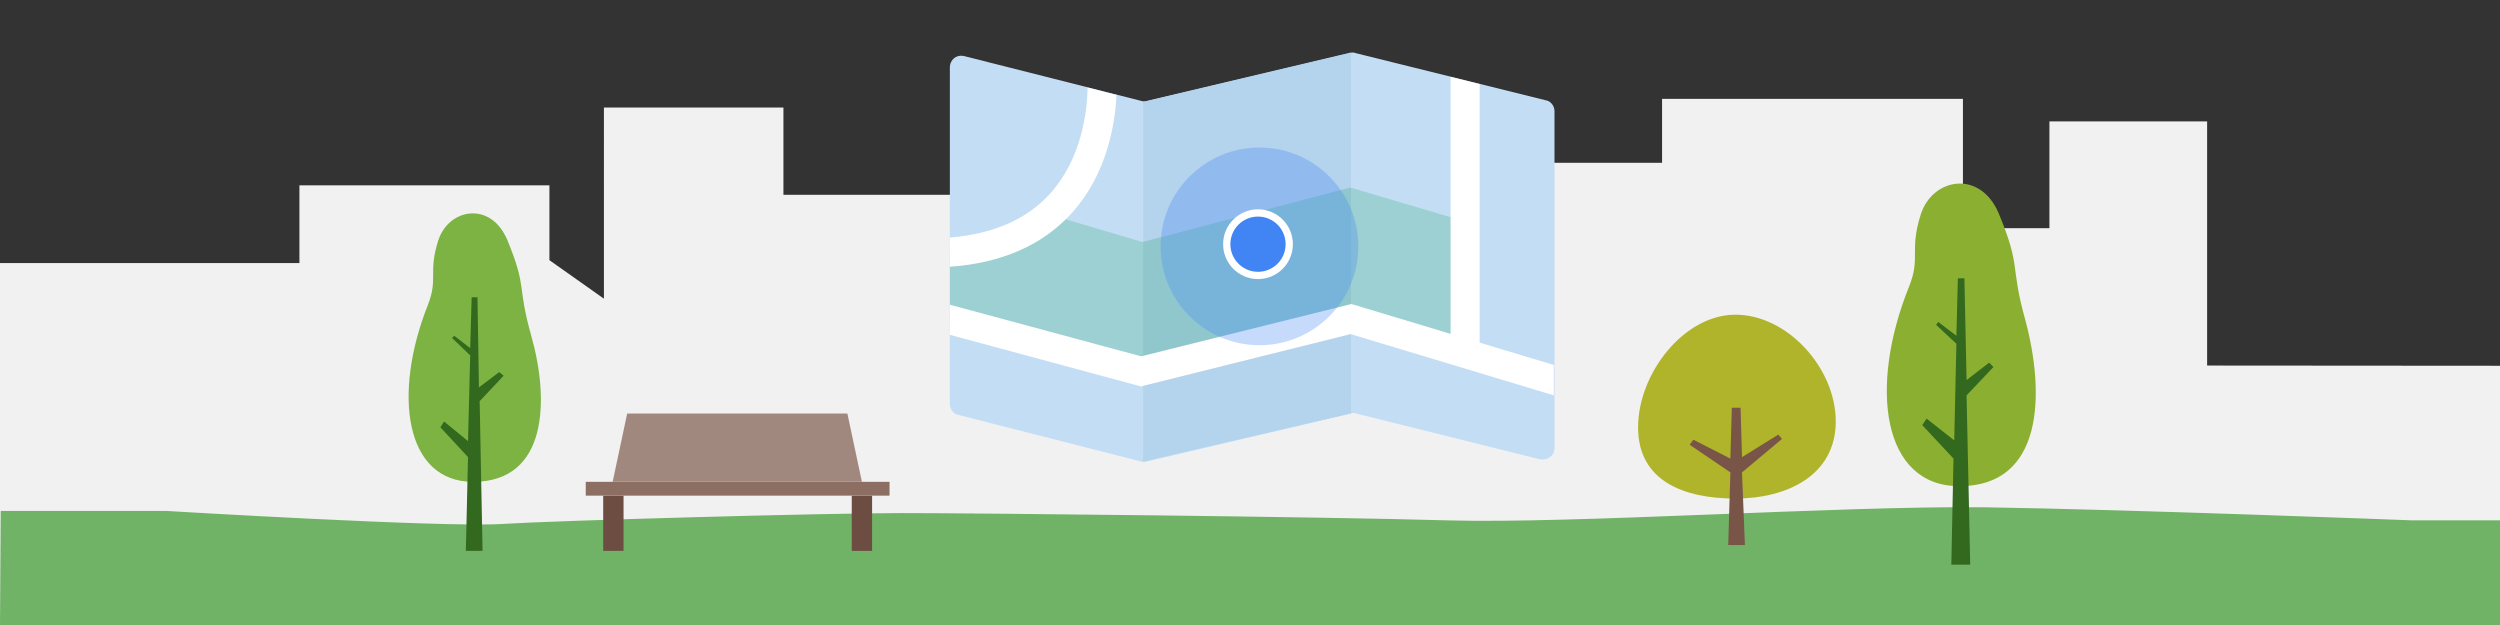 <svg xmlns="http://www.w3.org/2000/svg" width="344" height="86" viewBox="0 0 344 86"><rect x="0" y="0" width="344" height="86" fill="#333333" stroke="none"/><path fill="#F1F1F1" d="M0 86V36.2h41.2V25.5h34.4v10.3l7.5 5.3V14.8h24.7v12h34.3v20.8h10.7v-6.7h3.9v-7.7l14.7-13.4h15.4l14.5 12.5v8.3h7.9V22.4h19.5v-8.8h41.4v17.8H282V16.7h21.7v33.6l40.3.03V86"/><path fill="#71B366" d="M.1 70.3h22.7S61 72.6 69 72.1s44.7-1.5 55-1.5 57.8.5 75.1 1 53.7-2 73.8-1.8c20.1.3 59 1.8 59 1.8H344V86H0l.1-15.7z"/><path fill="#7CB342" d="M65.1 66.3c-9.4 0-11.1-12.1-6.2-24.4 1.4-3.6 0-4.4 1.4-8.8s7.2-5.5 9.5-.1c2.8 6.8 1.3 6.1 3.3 13.2 2.5 8.8 2.3 20.1-8 20.1z"/><path fill="#33691E" d="M69.3 51.7l-.6-.5-2.8 2.1-.2-12.4h-.8l-.2 7-2.2-1.7-.3.3 2.5 2.4-.3 11.8-3.3-2.7-.5.8 3.8 4.1-.3 12.9h2.3L66 55.2"/><path fill="#8BAF31" d="M269.6 66.9c-10.6 0-12.5-13.6-6.9-27.5 1.6-4 0-4.9 1.6-9.9s8.1-6.2 10.7-.2c3.2 7.7 1.5 6.9 3.7 14.8 2.7 10.1 2.5 22.8-9.1 22.8z"/><path fill="#33691E" d="M274.3 50.5l-.6-.6-3.1 2.4-.3-14h-.9l-.2 7.9-2.5-1.9-.3.4 2.8 2.6-.3 13.3-3.8-3-.6.9 4.3 4.6-.3 14.6h2.6l-.5-23.3"/><g fill="#6D4C41"><path d="M83 68.2h2.8v7.6H83zM117.2 68.2h2.8v7.6h-2.8z"/></g><path fill="#8D6E63" d="M80.6 66.3h41.8v1.9H80.6z"/><path fill="#A1887F" d="M116.6 56.9H86.3l-2 9.4h34.3"/><path fill="#AFB42B" d="M252.6 58c0 7.4-6.7 10.6-13.8 10.6s-13.4-2.4-13.4-9.8 6.3-15.5 13.4-15.5 13.8 7.3 13.8 14.7z"/><path fill="#795548" d="M245.2 60.4l-.5-.6-5 3.1-.2-6.8h-1.2l-.2 7-5.1-2.6-.5.7 5.6 3.8-.3 10h2.3l-.4-10"/><path fill="#C3DEF4" d="M130.7 9.3v46.3c0 .7.5 1.4 1.2 1.5l25.1 6.4c.2.1.5.1.8 0l28.1-6.6c.2-.1.5-.1.7 0l25.3 6.3c1 .2 2-.5 2-1.5V15.3c0-.7-.5-1.4-1.2-1.5l-26.2-6.5c-.2-.1-.5-.1-.7 0l-27.9 6.6c-.2.1-.5.1-.8 0l-24.5-6.2c-1-.2-1.9.5-1.9 1.6z"/><path fill="#B4D3ED" d="M185.9 56.87V7.22L157.3 14v49.5"/><path fill="#0F9D58" d="M157.2 33.3L144 29.4s-5.09 4.48-13.3 5.29v9.93L157 51.1l28.9-7.2 15.1 4.5V30.3l-15.2-4.5-28.6 7.5z" opacity=".217"/><path fill="#FFF" d="M199.6 10.58V47.2h4V11.57M149.66 12.05c-.07 3.26-.8 9.76-5.16 14.59-3.2 3.54-7.84 5.56-13.8 6.05v4.02c7.16-.52 12.79-2.99 16.76-7.38 4.85-5.35 5.97-12.2 6.17-16.26l-3.97-1.02z"/><path fill="#FFF" d="M157.02 49.03l-26.32-7.1v4.14l26.28 7.1 28.87-7.2 27.95 8.43v-4.18l-27.85-8.39"/><circle cx="173.3" cy="33.9" r="13.6" fill="#4184F3" opacity=".3"/><circle cx="173.1" cy="33.6" r="4.3" fill="#4184F3"/><path fill="#FFF" d="M173.1 38.4c-2.65 0-4.8-2.15-4.8-4.8s2.15-4.8 4.8-4.8 4.8 2.15 4.8 4.8-2.15 4.8-4.8 4.8zm0-8.6c-2.1 0-3.8 1.7-3.8 3.8 0 2.1 1.7 3.8 3.8 3.8 2.1 0 3.8-1.7 3.8-3.8 0-2.1-1.7-3.8-3.8-3.8z"/></svg>